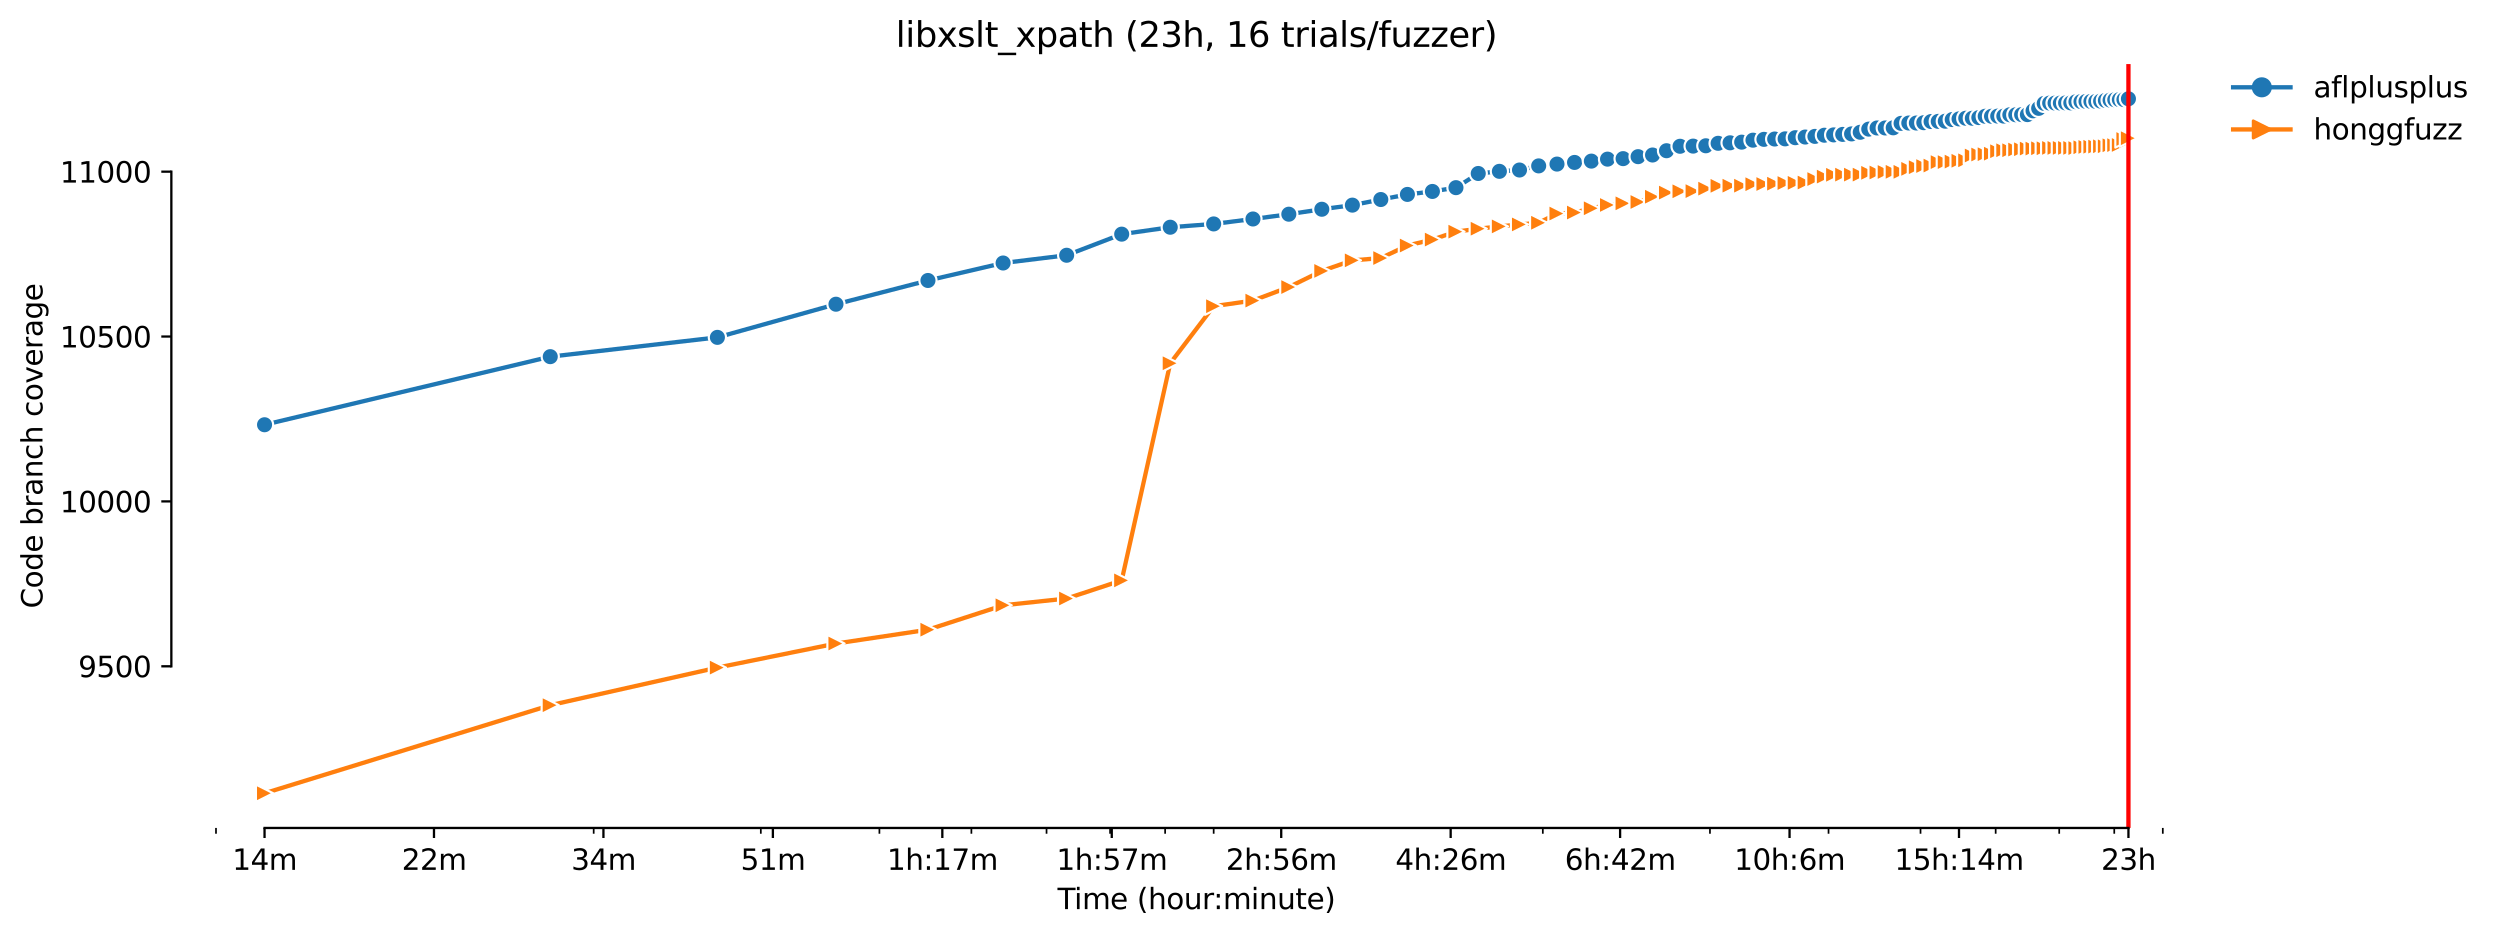 <?xml version="1.0" encoding="utf-8" standalone="no"?>
<!DOCTYPE svg PUBLIC "-//W3C//DTD SVG 1.1//EN"
  "http://www.w3.org/Graphics/SVG/1.1/DTD/svg11.dtd">
<svg xmlns:xlink="http://www.w3.org/1999/xlink" width="870.904pt" height="325.986pt" viewBox="0 0 870.904 325.986" xmlns="http://www.w3.org/2000/svg" version="1.1">
 <defs>
  <style type="text/css">*{stroke-linejoin: round; stroke-linecap: butt}</style>
 </defs>
 <g id="figure_1">
  <g id="patch_1">
   <path d="M 0 325.986 
L 870.904 325.986 
L 870.904 0 
L 0 0 
z
" style="fill: #ffffff"/>
  </g>
  <g id="axes_1">
   <g id="patch_2">
    <path d="M 59.691 288.43 
L 773.931 288.43 
L 773.931 22.318 
L 59.691 22.318 
z
" style="fill: #ffffff"/>
   </g>
   <g id="matplotlib.axis_1">
    <g id="xtick_1">
     <g id="line2d_1">
      <defs>
       <path id="m16da090003" d="M 0 0 
L 0 3.5 
" style="stroke: #000000; stroke-width: 0.8"/>
      </defs>
      <g>
       <use xlink:href="#m16da090003" x="92.156" y="288.43" style="stroke: #000000; stroke-width: 0.8"/>
      </g>
     </g>
     <g id="text_1">
      <!-- 14m -->
      <g transform="translate(80.923 303.029)scale(0.1 -0.1)">
       <defs>
        <path id="DejaVuSans-31" d="M 794 531 
L 1825 531 
L 1825 4091 
L 703 3866 
L 703 4441 
L 1819 4666 
L 2450 4666 
L 2450 531 
L 3481 531 
L 3481 0 
L 794 0 
L 794 531 
z
" transform="scale(0.016)"/>
        <path id="DejaVuSans-34" d="M 2419 4116 
L 825 1625 
L 2419 1625 
L 2419 4116 
z
M 2253 4666 
L 3047 4666 
L 3047 1625 
L 3713 1625 
L 3713 1100 
L 3047 1100 
L 3047 0 
L 2419 0 
L 2419 1100 
L 313 1100 
L 313 1709 
L 2253 4666 
z
" transform="scale(0.016)"/>
        <path id="DejaVuSans-6d" d="M 3328 2828 
Q 3544 3216 3844 3400 
Q 4144 3584 4550 3584 
Q 5097 3584 5394 3201 
Q 5691 2819 5691 2113 
L 5691 0 
L 5113 0 
L 5113 2094 
Q 5113 2597 4934 2840 
Q 4756 3084 4391 3084 
Q 3944 3084 3684 2787 
Q 3425 2491 3425 1978 
L 3425 0 
L 2847 0 
L 2847 2094 
Q 2847 2600 2669 2842 
Q 2491 3084 2119 3084 
Q 1678 3084 1418 2786 
Q 1159 2488 1159 1978 
L 1159 0 
L 581 0 
L 581 3500 
L 1159 3500 
L 1159 2956 
Q 1356 3278 1631 3431 
Q 1906 3584 2284 3584 
Q 2666 3584 2933 3390 
Q 3200 3197 3328 2828 
z
" transform="scale(0.016)"/>
       </defs>
       <use xlink:href="#DejaVuSans-31"/>
       <use xlink:href="#DejaVuSans-34" x="63.623"/>
       <use xlink:href="#DejaVuSans-6d" x="127.246"/>
      </g>
     </g>
    </g>
    <g id="xtick_2">
     <g id="line2d_2">
      <g>
       <use xlink:href="#m16da090003" x="151.184" y="288.43" style="stroke: #000000; stroke-width: 0.8"/>
      </g>
     </g>
     <g id="text_2">
      <!-- 22m -->
      <g transform="translate(139.952 303.029)scale(0.1 -0.1)">
       <defs>
        <path id="DejaVuSans-32" d="M 1228 531 
L 3431 531 
L 3431 0 
L 469 0 
L 469 531 
Q 828 903 1448 1529 
Q 2069 2156 2228 2338 
Q 2531 2678 2651 2914 
Q 2772 3150 2772 3378 
Q 2772 3750 2511 3984 
Q 2250 4219 1831 4219 
Q 1534 4219 1204 4116 
Q 875 4013 500 3803 
L 500 4441 
Q 881 4594 1212 4672 
Q 1544 4750 1819 4750 
Q 2544 4750 2975 4387 
Q 3406 4025 3406 3419 
Q 3406 3131 3298 2873 
Q 3191 2616 2906 2266 
Q 2828 2175 2409 1742 
Q 1991 1309 1228 531 
z
" transform="scale(0.016)"/>
       </defs>
       <use xlink:href="#DejaVuSans-32"/>
       <use xlink:href="#DejaVuSans-32" x="63.623"/>
       <use xlink:href="#DejaVuSans-6d" x="127.246"/>
      </g>
     </g>
    </g>
    <g id="xtick_3">
     <g id="line2d_3">
      <g>
       <use xlink:href="#m16da090003" x="210.213" y="288.43" style="stroke: #000000; stroke-width: 0.8"/>
      </g>
     </g>
     <g id="text_3">
      <!-- 34m -->
      <g transform="translate(198.98 303.029)scale(0.1 -0.1)">
       <defs>
        <path id="DejaVuSans-33" d="M 2597 2516 
Q 3050 2419 3304 2112 
Q 3559 1806 3559 1356 
Q 3559 666 3084 287 
Q 2609 -91 1734 -91 
Q 1441 -91 1130 -33 
Q 819 25 488 141 
L 488 750 
Q 750 597 1062 519 
Q 1375 441 1716 441 
Q 2309 441 2620 675 
Q 2931 909 2931 1356 
Q 2931 1769 2642 2001 
Q 2353 2234 1838 2234 
L 1294 2234 
L 1294 2753 
L 1863 2753 
Q 2328 2753 2575 2939 
Q 2822 3125 2822 3475 
Q 2822 3834 2567 4026 
Q 2313 4219 1838 4219 
Q 1578 4219 1281 4162 
Q 984 4106 628 3988 
L 628 4550 
Q 988 4650 1302 4700 
Q 1616 4750 1894 4750 
Q 2613 4750 3031 4423 
Q 3450 4097 3450 3541 
Q 3450 3153 3228 2886 
Q 3006 2619 2597 2516 
z
" transform="scale(0.016)"/>
       </defs>
       <use xlink:href="#DejaVuSans-33"/>
       <use xlink:href="#DejaVuSans-34" x="63.623"/>
       <use xlink:href="#DejaVuSans-6d" x="127.246"/>
      </g>
     </g>
    </g>
    <g id="xtick_4">
     <g id="line2d_4">
      <g>
       <use xlink:href="#m16da090003" x="269.241" y="288.43" style="stroke: #000000; stroke-width: 0.8"/>
      </g>
     </g>
     <g id="text_4">
      <!-- 51m -->
      <g transform="translate(258.008 303.029)scale(0.1 -0.1)">
       <defs>
        <path id="DejaVuSans-35" d="M 691 4666 
L 3169 4666 
L 3169 4134 
L 1269 4134 
L 1269 2991 
Q 1406 3038 1543 3061 
Q 1681 3084 1819 3084 
Q 2600 3084 3056 2656 
Q 3513 2228 3513 1497 
Q 3513 744 3044 326 
Q 2575 -91 1722 -91 
Q 1428 -91 1123 -41 
Q 819 9 494 109 
L 494 744 
Q 775 591 1075 516 
Q 1375 441 1709 441 
Q 2250 441 2565 725 
Q 2881 1009 2881 1497 
Q 2881 1984 2565 2268 
Q 2250 2553 1709 2553 
Q 1456 2553 1204 2497 
Q 953 2441 691 2322 
L 691 4666 
z
" transform="scale(0.016)"/>
       </defs>
       <use xlink:href="#DejaVuSans-35"/>
       <use xlink:href="#DejaVuSans-31" x="63.623"/>
       <use xlink:href="#DejaVuSans-6d" x="127.246"/>
      </g>
     </g>
    </g>
    <g id="xtick_5">
     <g id="line2d_5">
      <g>
       <use xlink:href="#m16da090003" x="328.269" y="288.43" style="stroke: #000000; stroke-width: 0.8"/>
      </g>
     </g>
     <g id="text_5">
      <!-- 1h:17m -->
      <g transform="translate(309.002 303.029)scale(0.1 -0.1)">
       <defs>
        <path id="DejaVuSans-68" d="M 3513 2113 
L 3513 0 
L 2938 0 
L 2938 2094 
Q 2938 2591 2744 2837 
Q 2550 3084 2163 3084 
Q 1697 3084 1428 2787 
Q 1159 2491 1159 1978 
L 1159 0 
L 581 0 
L 581 4863 
L 1159 4863 
L 1159 2956 
Q 1366 3272 1645 3428 
Q 1925 3584 2291 3584 
Q 2894 3584 3203 3211 
Q 3513 2838 3513 2113 
z
" transform="scale(0.016)"/>
        <path id="DejaVuSans-3a" d="M 750 794 
L 1409 794 
L 1409 0 
L 750 0 
L 750 794 
z
M 750 3309 
L 1409 3309 
L 1409 2516 
L 750 2516 
L 750 3309 
z
" transform="scale(0.016)"/>
        <path id="DejaVuSans-37" d="M 525 4666 
L 3525 4666 
L 3525 4397 
L 1831 0 
L 1172 0 
L 2766 4134 
L 525 4134 
L 525 4666 
z
" transform="scale(0.016)"/>
       </defs>
       <use xlink:href="#DejaVuSans-31"/>
       <use xlink:href="#DejaVuSans-68" x="63.623"/>
       <use xlink:href="#DejaVuSans-3a" x="127.002"/>
       <use xlink:href="#DejaVuSans-31" x="160.693"/>
       <use xlink:href="#DejaVuSans-37" x="224.316"/>
       <use xlink:href="#DejaVuSans-6d" x="287.939"/>
      </g>
     </g>
    </g>
    <g id="xtick_6">
     <g id="line2d_6">
      <g>
       <use xlink:href="#m16da090003" x="387.297" y="288.43" style="stroke: #000000; stroke-width: 0.8"/>
      </g>
     </g>
     <g id="text_6">
      <!-- 1h:57m -->
      <g transform="translate(368.03 303.029)scale(0.1 -0.1)">
       <use xlink:href="#DejaVuSans-31"/>
       <use xlink:href="#DejaVuSans-68" x="63.623"/>
       <use xlink:href="#DejaVuSans-3a" x="127.002"/>
       <use xlink:href="#DejaVuSans-35" x="160.693"/>
       <use xlink:href="#DejaVuSans-37" x="224.316"/>
       <use xlink:href="#DejaVuSans-6d" x="287.939"/>
      </g>
     </g>
    </g>
    <g id="xtick_7">
     <g id="line2d_7">
      <g>
       <use xlink:href="#m16da090003" x="446.326" y="288.43" style="stroke: #000000; stroke-width: 0.8"/>
      </g>
     </g>
     <g id="text_7">
      <!-- 2h:56m -->
      <g transform="translate(427.058 303.029)scale(0.1 -0.1)">
       <defs>
        <path id="DejaVuSans-36" d="M 2113 2584 
Q 1688 2584 1439 2293 
Q 1191 2003 1191 1497 
Q 1191 994 1439 701 
Q 1688 409 2113 409 
Q 2538 409 2786 701 
Q 3034 994 3034 1497 
Q 3034 2003 2786 2293 
Q 2538 2584 2113 2584 
z
M 3366 4563 
L 3366 3988 
Q 3128 4100 2886 4159 
Q 2644 4219 2406 4219 
Q 1781 4219 1451 3797 
Q 1122 3375 1075 2522 
Q 1259 2794 1537 2939 
Q 1816 3084 2150 3084 
Q 2853 3084 3261 2657 
Q 3669 2231 3669 1497 
Q 3669 778 3244 343 
Q 2819 -91 2113 -91 
Q 1303 -91 875 529 
Q 447 1150 447 2328 
Q 447 3434 972 4092 
Q 1497 4750 2381 4750 
Q 2619 4750 2861 4703 
Q 3103 4656 3366 4563 
z
" transform="scale(0.016)"/>
       </defs>
       <use xlink:href="#DejaVuSans-32"/>
       <use xlink:href="#DejaVuSans-68" x="63.623"/>
       <use xlink:href="#DejaVuSans-3a" x="127.002"/>
       <use xlink:href="#DejaVuSans-35" x="160.693"/>
       <use xlink:href="#DejaVuSans-36" x="224.316"/>
       <use xlink:href="#DejaVuSans-6d" x="287.939"/>
      </g>
     </g>
    </g>
    <g id="xtick_8">
     <g id="line2d_8">
      <g>
       <use xlink:href="#m16da090003" x="505.354" y="288.43" style="stroke: #000000; stroke-width: 0.8"/>
      </g>
     </g>
     <g id="text_8">
      <!-- 4h:26m -->
      <g transform="translate(486.087 303.029)scale(0.1 -0.1)">
       <use xlink:href="#DejaVuSans-34"/>
       <use xlink:href="#DejaVuSans-68" x="63.623"/>
       <use xlink:href="#DejaVuSans-3a" x="127.002"/>
       <use xlink:href="#DejaVuSans-32" x="160.693"/>
       <use xlink:href="#DejaVuSans-36" x="224.316"/>
       <use xlink:href="#DejaVuSans-6d" x="287.939"/>
      </g>
     </g>
    </g>
    <g id="xtick_9">
     <g id="line2d_9">
      <g>
       <use xlink:href="#m16da090003" x="564.382" y="288.43" style="stroke: #000000; stroke-width: 0.8"/>
      </g>
     </g>
     <g id="text_9">
      <!-- 6h:42m -->
      <g transform="translate(545.115 303.029)scale(0.1 -0.1)">
       <use xlink:href="#DejaVuSans-36"/>
       <use xlink:href="#DejaVuSans-68" x="63.623"/>
       <use xlink:href="#DejaVuSans-3a" x="127.002"/>
       <use xlink:href="#DejaVuSans-34" x="160.693"/>
       <use xlink:href="#DejaVuSans-32" x="224.316"/>
       <use xlink:href="#DejaVuSans-6d" x="287.939"/>
      </g>
     </g>
    </g>
    <g id="xtick_10">
     <g id="line2d_10">
      <g>
       <use xlink:href="#m16da090003" x="623.41" y="288.43" style="stroke: #000000; stroke-width: 0.8"/>
      </g>
     </g>
     <g id="text_10">
      <!-- 10h:6m -->
      <g transform="translate(604.143 303.029)scale(0.1 -0.1)">
       <defs>
        <path id="DejaVuSans-30" d="M 2034 4250 
Q 1547 4250 1301 3770 
Q 1056 3291 1056 2328 
Q 1056 1369 1301 889 
Q 1547 409 2034 409 
Q 2525 409 2770 889 
Q 3016 1369 3016 2328 
Q 3016 3291 2770 3770 
Q 2525 4250 2034 4250 
z
M 2034 4750 
Q 2819 4750 3233 4129 
Q 3647 3509 3647 2328 
Q 3647 1150 3233 529 
Q 2819 -91 2034 -91 
Q 1250 -91 836 529 
Q 422 1150 422 2328 
Q 422 3509 836 4129 
Q 1250 4750 2034 4750 
z
" transform="scale(0.016)"/>
       </defs>
       <use xlink:href="#DejaVuSans-31"/>
       <use xlink:href="#DejaVuSans-30" x="63.623"/>
       <use xlink:href="#DejaVuSans-68" x="127.246"/>
       <use xlink:href="#DejaVuSans-3a" x="190.625"/>
       <use xlink:href="#DejaVuSans-36" x="224.316"/>
       <use xlink:href="#DejaVuSans-6d" x="287.939"/>
      </g>
     </g>
    </g>
    <g id="xtick_11">
     <g id="line2d_11">
      <g>
       <use xlink:href="#m16da090003" x="682.439" y="288.43" style="stroke: #000000; stroke-width: 0.8"/>
      </g>
     </g>
     <g id="text_11">
      <!-- 15h:14m -->
      <g transform="translate(659.99 303.029)scale(0.1 -0.1)">
       <use xlink:href="#DejaVuSans-31"/>
       <use xlink:href="#DejaVuSans-35" x="63.623"/>
       <use xlink:href="#DejaVuSans-68" x="127.246"/>
       <use xlink:href="#DejaVuSans-3a" x="190.625"/>
       <use xlink:href="#DejaVuSans-31" x="224.316"/>
       <use xlink:href="#DejaVuSans-34" x="287.939"/>
       <use xlink:href="#DejaVuSans-6d" x="351.562"/>
      </g>
     </g>
    </g>
    <g id="xtick_12">
     <g id="line2d_12">
      <g>
       <use xlink:href="#m16da090003" x="741.467" y="288.43" style="stroke: #000000; stroke-width: 0.8"/>
      </g>
     </g>
     <g id="text_12">
      <!-- 23h -->
      <g transform="translate(731.936 303.029)scale(0.1 -0.1)">
       <use xlink:href="#DejaVuSans-32"/>
       <use xlink:href="#DejaVuSans-33" x="63.623"/>
       <use xlink:href="#DejaVuSans-68" x="127.246"/>
      </g>
     </g>
    </g>
    <g id="xtick_13">
     <g id="line2d_13">
      <defs>
       <path id="m7a4c1449b9" d="M 0 0 
L 0 2 
" style="stroke: #000000; stroke-width: 0.6"/>
      </defs>
      <g>
       <use xlink:href="#m7a4c1449b9" x="75.243" y="288.43" style="stroke: #000000; stroke-width: 0.6"/>
      </g>
     </g>
    </g>
    <g id="xtick_14">
     <g id="line2d_14">
      <g>
       <use xlink:href="#m7a4c1449b9" x="206.818" y="288.43" style="stroke: #000000; stroke-width: 0.6"/>
      </g>
     </g>
    </g>
    <g id="xtick_15">
     <g id="line2d_15">
      <g>
       <use xlink:href="#m7a4c1449b9" x="265.041" y="288.43" style="stroke: #000000; stroke-width: 0.6"/>
      </g>
     </g>
    </g>
    <g id="xtick_16">
     <g id="line2d_16">
      <g>
       <use xlink:href="#m7a4c1449b9" x="306.351" y="288.43" style="stroke: #000000; stroke-width: 0.6"/>
      </g>
     </g>
    </g>
    <g id="xtick_17">
     <g id="line2d_17">
      <g>
       <use xlink:href="#m7a4c1449b9" x="338.394" y="288.43" style="stroke: #000000; stroke-width: 0.6"/>
      </g>
     </g>
    </g>
    <g id="xtick_18">
     <g id="line2d_18">
      <g>
       <use xlink:href="#m7a4c1449b9" x="364.574" y="288.43" style="stroke: #000000; stroke-width: 0.6"/>
      </g>
     </g>
    </g>
    <g id="xtick_19">
     <g id="line2d_19">
      <g>
       <use xlink:href="#m7a4c1449b9" x="386.71" y="288.43" style="stroke: #000000; stroke-width: 0.6"/>
      </g>
     </g>
    </g>
    <g id="xtick_20">
     <g id="line2d_20">
      <g>
       <use xlink:href="#m7a4c1449b9" x="405.884" y="288.43" style="stroke: #000000; stroke-width: 0.6"/>
      </g>
     </g>
    </g>
    <g id="xtick_21">
     <g id="line2d_21">
      <g>
       <use xlink:href="#m7a4c1449b9" x="422.797" y="288.43" style="stroke: #000000; stroke-width: 0.6"/>
      </g>
     </g>
    </g>
    <g id="xtick_22">
     <g id="line2d_22">
      <g>
       <use xlink:href="#m7a4c1449b9" x="537.459" y="288.43" style="stroke: #000000; stroke-width: 0.6"/>
      </g>
     </g>
    </g>
    <g id="xtick_23">
     <g id="line2d_23">
      <g>
       <use xlink:href="#m7a4c1449b9" x="595.682" y="288.43" style="stroke: #000000; stroke-width: 0.6"/>
      </g>
     </g>
    </g>
    <g id="xtick_24">
     <g id="line2d_24">
      <g>
       <use xlink:href="#m7a4c1449b9" x="636.992" y="288.43" style="stroke: #000000; stroke-width: 0.6"/>
      </g>
     </g>
    </g>
    <g id="xtick_25">
     <g id="line2d_25">
      <g>
       <use xlink:href="#m7a4c1449b9" x="669.035" y="288.43" style="stroke: #000000; stroke-width: 0.6"/>
      </g>
     </g>
    </g>
    <g id="xtick_26">
     <g id="line2d_26">
      <g>
       <use xlink:href="#m7a4c1449b9" x="695.215" y="288.43" style="stroke: #000000; stroke-width: 0.6"/>
      </g>
     </g>
    </g>
    <g id="xtick_27">
     <g id="line2d_27">
      <g>
       <use xlink:href="#m7a4c1449b9" x="717.351" y="288.43" style="stroke: #000000; stroke-width: 0.6"/>
      </g>
     </g>
    </g>
    <g id="xtick_28">
     <g id="line2d_28">
      <g>
       <use xlink:href="#m7a4c1449b9" x="736.525" y="288.43" style="stroke: #000000; stroke-width: 0.6"/>
      </g>
     </g>
    </g>
    <g id="xtick_29">
     <g id="line2d_29">
      <g>
       <use xlink:href="#m7a4c1449b9" x="753.438" y="288.43" style="stroke: #000000; stroke-width: 0.6"/>
      </g>
     </g>
    </g>
    <g id="text_13">
     <!-- Time (hour:minute) -->
     <g transform="translate(368.404 316.707)scale(0.1 -0.1)">
      <defs>
       <path id="DejaVuSans-54" d="M -19 4666 
L 3928 4666 
L 3928 4134 
L 2272 4134 
L 2272 0 
L 1638 0 
L 1638 4134 
L -19 4134 
L -19 4666 
z
" transform="scale(0.016)"/>
       <path id="DejaVuSans-69" d="M 603 3500 
L 1178 3500 
L 1178 0 
L 603 0 
L 603 3500 
z
M 603 4863 
L 1178 4863 
L 1178 4134 
L 603 4134 
L 603 4863 
z
" transform="scale(0.016)"/>
       <path id="DejaVuSans-65" d="M 3597 1894 
L 3597 1613 
L 953 1613 
Q 991 1019 1311 708 
Q 1631 397 2203 397 
Q 2534 397 2845 478 
Q 3156 559 3463 722 
L 3463 178 
Q 3153 47 2828 -22 
Q 2503 -91 2169 -91 
Q 1331 -91 842 396 
Q 353 884 353 1716 
Q 353 2575 817 3079 
Q 1281 3584 2069 3584 
Q 2775 3584 3186 3129 
Q 3597 2675 3597 1894 
z
M 3022 2063 
Q 3016 2534 2758 2815 
Q 2500 3097 2075 3097 
Q 1594 3097 1305 2825 
Q 1016 2553 972 2059 
L 3022 2063 
z
" transform="scale(0.016)"/>
       <path id="DejaVuSans-20" transform="scale(0.016)"/>
       <path id="DejaVuSans-28" d="M 1984 4856 
Q 1566 4138 1362 3434 
Q 1159 2731 1159 2009 
Q 1159 1288 1364 580 
Q 1569 -128 1984 -844 
L 1484 -844 
Q 1016 -109 783 600 
Q 550 1309 550 2009 
Q 550 2706 781 3412 
Q 1013 4119 1484 4856 
L 1984 4856 
z
" transform="scale(0.016)"/>
       <path id="DejaVuSans-6f" d="M 1959 3097 
Q 1497 3097 1228 2736 
Q 959 2375 959 1747 
Q 959 1119 1226 758 
Q 1494 397 1959 397 
Q 2419 397 2687 759 
Q 2956 1122 2956 1747 
Q 2956 2369 2687 2733 
Q 2419 3097 1959 3097 
z
M 1959 3584 
Q 2709 3584 3137 3096 
Q 3566 2609 3566 1747 
Q 3566 888 3137 398 
Q 2709 -91 1959 -91 
Q 1206 -91 779 398 
Q 353 888 353 1747 
Q 353 2609 779 3096 
Q 1206 3584 1959 3584 
z
" transform="scale(0.016)"/>
       <path id="DejaVuSans-75" d="M 544 1381 
L 544 3500 
L 1119 3500 
L 1119 1403 
Q 1119 906 1312 657 
Q 1506 409 1894 409 
Q 2359 409 2629 706 
Q 2900 1003 2900 1516 
L 2900 3500 
L 3475 3500 
L 3475 0 
L 2900 0 
L 2900 538 
Q 2691 219 2414 64 
Q 2138 -91 1772 -91 
Q 1169 -91 856 284 
Q 544 659 544 1381 
z
M 1991 3584 
L 1991 3584 
z
" transform="scale(0.016)"/>
       <path id="DejaVuSans-72" d="M 2631 2963 
Q 2534 3019 2420 3045 
Q 2306 3072 2169 3072 
Q 1681 3072 1420 2755 
Q 1159 2438 1159 1844 
L 1159 0 
L 581 0 
L 581 3500 
L 1159 3500 
L 1159 2956 
Q 1341 3275 1631 3429 
Q 1922 3584 2338 3584 
Q 2397 3584 2469 3576 
Q 2541 3569 2628 3553 
L 2631 2963 
z
" transform="scale(0.016)"/>
       <path id="DejaVuSans-6e" d="M 3513 2113 
L 3513 0 
L 2938 0 
L 2938 2094 
Q 2938 2591 2744 2837 
Q 2550 3084 2163 3084 
Q 1697 3084 1428 2787 
Q 1159 2491 1159 1978 
L 1159 0 
L 581 0 
L 581 3500 
L 1159 3500 
L 1159 2956 
Q 1366 3272 1645 3428 
Q 1925 3584 2291 3584 
Q 2894 3584 3203 3211 
Q 3513 2838 3513 2113 
z
" transform="scale(0.016)"/>
       <path id="DejaVuSans-74" d="M 1172 4494 
L 1172 3500 
L 2356 3500 
L 2356 3053 
L 1172 3053 
L 1172 1153 
Q 1172 725 1289 603 
Q 1406 481 1766 481 
L 2356 481 
L 2356 0 
L 1766 0 
Q 1100 0 847 248 
Q 594 497 594 1153 
L 594 3053 
L 172 3053 
L 172 3500 
L 594 3500 
L 594 4494 
L 1172 4494 
z
" transform="scale(0.016)"/>
       <path id="DejaVuSans-29" d="M 513 4856 
L 1013 4856 
Q 1481 4119 1714 3412 
Q 1947 2706 1947 2009 
Q 1947 1309 1714 600 
Q 1481 -109 1013 -844 
L 513 -844 
Q 928 -128 1133 580 
Q 1338 1288 1338 2009 
Q 1338 2731 1133 3434 
Q 928 4138 513 4856 
z
" transform="scale(0.016)"/>
      </defs>
      <use xlink:href="#DejaVuSans-54"/>
      <use xlink:href="#DejaVuSans-69" x="57.959"/>
      <use xlink:href="#DejaVuSans-6d" x="85.742"/>
      <use xlink:href="#DejaVuSans-65" x="183.154"/>
      <use xlink:href="#DejaVuSans-20" x="244.678"/>
      <use xlink:href="#DejaVuSans-28" x="276.465"/>
      <use xlink:href="#DejaVuSans-68" x="315.479"/>
      <use xlink:href="#DejaVuSans-6f" x="378.857"/>
      <use xlink:href="#DejaVuSans-75" x="440.039"/>
      <use xlink:href="#DejaVuSans-72" x="503.418"/>
      <use xlink:href="#DejaVuSans-3a" x="542.781"/>
      <use xlink:href="#DejaVuSans-6d" x="576.473"/>
      <use xlink:href="#DejaVuSans-69" x="673.885"/>
      <use xlink:href="#DejaVuSans-6e" x="701.668"/>
      <use xlink:href="#DejaVuSans-75" x="765.047"/>
      <use xlink:href="#DejaVuSans-74" x="828.426"/>
      <use xlink:href="#DejaVuSans-65" x="867.635"/>
      <use xlink:href="#DejaVuSans-29" x="929.158"/>
     </g>
    </g>
   </g>
   <g id="matplotlib.axis_2">
    <g id="ytick_1">
     <g id="line2d_30">
      <defs>
       <path id="m2b15df7719" d="M 0 0 
L -3.5 0 
" style="stroke: #000000; stroke-width: 0.8"/>
      </defs>
      <g>
       <use xlink:href="#m2b15df7719" x="59.691" y="232.108" style="stroke: #000000; stroke-width: 0.8"/>
      </g>
     </g>
     <g id="text_14">
      <!-- 9500 -->
      <g transform="translate(27.241 235.908)scale(0.1 -0.1)">
       <defs>
        <path id="DejaVuSans-39" d="M 703 97 
L 703 672 
Q 941 559 1184 500 
Q 1428 441 1663 441 
Q 2288 441 2617 861 
Q 2947 1281 2994 2138 
Q 2813 1869 2534 1725 
Q 2256 1581 1919 1581 
Q 1219 1581 811 2004 
Q 403 2428 403 3163 
Q 403 3881 828 4315 
Q 1253 4750 1959 4750 
Q 2769 4750 3195 4129 
Q 3622 3509 3622 2328 
Q 3622 1225 3098 567 
Q 2575 -91 1691 -91 
Q 1453 -91 1209 -44 
Q 966 3 703 97 
z
M 1959 2075 
Q 2384 2075 2632 2365 
Q 2881 2656 2881 3163 
Q 2881 3666 2632 3958 
Q 2384 4250 1959 4250 
Q 1534 4250 1286 3958 
Q 1038 3666 1038 3163 
Q 1038 2656 1286 2365 
Q 1534 2075 1959 2075 
z
" transform="scale(0.016)"/>
       </defs>
       <use xlink:href="#DejaVuSans-39"/>
       <use xlink:href="#DejaVuSans-35" x="63.623"/>
       <use xlink:href="#DejaVuSans-30" x="127.246"/>
       <use xlink:href="#DejaVuSans-30" x="190.869"/>
      </g>
     </g>
    </g>
    <g id="ytick_2">
     <g id="line2d_31">
      <g>
       <use xlink:href="#m2b15df7719" x="59.691" y="174.673" style="stroke: #000000; stroke-width: 0.8"/>
      </g>
     </g>
     <g id="text_15">
      <!-- 10000 -->
      <g transform="translate(20.878 178.472)scale(0.1 -0.1)">
       <use xlink:href="#DejaVuSans-31"/>
       <use xlink:href="#DejaVuSans-30" x="63.623"/>
       <use xlink:href="#DejaVuSans-30" x="127.246"/>
       <use xlink:href="#DejaVuSans-30" x="190.869"/>
       <use xlink:href="#DejaVuSans-30" x="254.492"/>
      </g>
     </g>
    </g>
    <g id="ytick_3">
     <g id="line2d_32">
      <g>
       <use xlink:href="#m2b15df7719" x="59.691" y="117.237" style="stroke: #000000; stroke-width: 0.8"/>
      </g>
     </g>
     <g id="text_16">
      <!-- 10500 -->
      <g transform="translate(20.878 121.036)scale(0.1 -0.1)">
       <use xlink:href="#DejaVuSans-31"/>
       <use xlink:href="#DejaVuSans-30" x="63.623"/>
       <use xlink:href="#DejaVuSans-35" x="127.246"/>
       <use xlink:href="#DejaVuSans-30" x="190.869"/>
       <use xlink:href="#DejaVuSans-30" x="254.492"/>
      </g>
     </g>
    </g>
    <g id="ytick_4">
     <g id="line2d_33">
      <g>
       <use xlink:href="#m2b15df7719" x="59.691" y="59.801" style="stroke: #000000; stroke-width: 0.8"/>
      </g>
     </g>
     <g id="text_17">
      <!-- 11000 -->
      <g transform="translate(20.878 63.6)scale(0.1 -0.1)">
       <use xlink:href="#DejaVuSans-31"/>
       <use xlink:href="#DejaVuSans-31" x="63.623"/>
       <use xlink:href="#DejaVuSans-30" x="127.246"/>
       <use xlink:href="#DejaVuSans-30" x="190.869"/>
       <use xlink:href="#DejaVuSans-30" x="254.492"/>
      </g>
     </g>
    </g>
    <g id="text_18">
     <!-- Code branch coverage -->
     <g transform="translate(14.798 211.949)rotate(-90)scale(0.1 -0.1)">
      <defs>
       <path id="DejaVuSans-43" d="M 4122 4306 
L 4122 3641 
Q 3803 3938 3442 4084 
Q 3081 4231 2675 4231 
Q 1875 4231 1450 3742 
Q 1025 3253 1025 2328 
Q 1025 1406 1450 917 
Q 1875 428 2675 428 
Q 3081 428 3442 575 
Q 3803 722 4122 1019 
L 4122 359 
Q 3791 134 3420 21 
Q 3050 -91 2638 -91 
Q 1578 -91 968 557 
Q 359 1206 359 2328 
Q 359 3453 968 4101 
Q 1578 4750 2638 4750 
Q 3056 4750 3426 4639 
Q 3797 4528 4122 4306 
z
" transform="scale(0.016)"/>
       <path id="DejaVuSans-64" d="M 2906 2969 
L 2906 4863 
L 3481 4863 
L 3481 0 
L 2906 0 
L 2906 525 
Q 2725 213 2448 61 
Q 2172 -91 1784 -91 
Q 1150 -91 751 415 
Q 353 922 353 1747 
Q 353 2572 751 3078 
Q 1150 3584 1784 3584 
Q 2172 3584 2448 3432 
Q 2725 3281 2906 2969 
z
M 947 1747 
Q 947 1113 1208 752 
Q 1469 391 1925 391 
Q 2381 391 2643 752 
Q 2906 1113 2906 1747 
Q 2906 2381 2643 2742 
Q 2381 3103 1925 3103 
Q 1469 3103 1208 2742 
Q 947 2381 947 1747 
z
" transform="scale(0.016)"/>
       <path id="DejaVuSans-62" d="M 3116 1747 
Q 3116 2381 2855 2742 
Q 2594 3103 2138 3103 
Q 1681 3103 1420 2742 
Q 1159 2381 1159 1747 
Q 1159 1113 1420 752 
Q 1681 391 2138 391 
Q 2594 391 2855 752 
Q 3116 1113 3116 1747 
z
M 1159 2969 
Q 1341 3281 1617 3432 
Q 1894 3584 2278 3584 
Q 2916 3584 3314 3078 
Q 3713 2572 3713 1747 
Q 3713 922 3314 415 
Q 2916 -91 2278 -91 
Q 1894 -91 1617 61 
Q 1341 213 1159 525 
L 1159 0 
L 581 0 
L 581 4863 
L 1159 4863 
L 1159 2969 
z
" transform="scale(0.016)"/>
       <path id="DejaVuSans-61" d="M 2194 1759 
Q 1497 1759 1228 1600 
Q 959 1441 959 1056 
Q 959 750 1161 570 
Q 1363 391 1709 391 
Q 2188 391 2477 730 
Q 2766 1069 2766 1631 
L 2766 1759 
L 2194 1759 
z
M 3341 1997 
L 3341 0 
L 2766 0 
L 2766 531 
Q 2569 213 2275 61 
Q 1981 -91 1556 -91 
Q 1019 -91 701 211 
Q 384 513 384 1019 
Q 384 1609 779 1909 
Q 1175 2209 1959 2209 
L 2766 2209 
L 2766 2266 
Q 2766 2663 2505 2880 
Q 2244 3097 1772 3097 
Q 1472 3097 1187 3025 
Q 903 2953 641 2809 
L 641 3341 
Q 956 3463 1253 3523 
Q 1550 3584 1831 3584 
Q 2591 3584 2966 3190 
Q 3341 2797 3341 1997 
z
" transform="scale(0.016)"/>
       <path id="DejaVuSans-63" d="M 3122 3366 
L 3122 2828 
Q 2878 2963 2633 3030 
Q 2388 3097 2138 3097 
Q 1578 3097 1268 2742 
Q 959 2388 959 1747 
Q 959 1106 1268 751 
Q 1578 397 2138 397 
Q 2388 397 2633 464 
Q 2878 531 3122 666 
L 3122 134 
Q 2881 22 2623 -34 
Q 2366 -91 2075 -91 
Q 1284 -91 818 406 
Q 353 903 353 1747 
Q 353 2603 823 3093 
Q 1294 3584 2113 3584 
Q 2378 3584 2631 3529 
Q 2884 3475 3122 3366 
z
" transform="scale(0.016)"/>
       <path id="DejaVuSans-76" d="M 191 3500 
L 800 3500 
L 1894 563 
L 2988 3500 
L 3597 3500 
L 2284 0 
L 1503 0 
L 191 3500 
z
" transform="scale(0.016)"/>
       <path id="DejaVuSans-67" d="M 2906 1791 
Q 2906 2416 2648 2759 
Q 2391 3103 1925 3103 
Q 1463 3103 1205 2759 
Q 947 2416 947 1791 
Q 947 1169 1205 825 
Q 1463 481 1925 481 
Q 2391 481 2648 825 
Q 2906 1169 2906 1791 
z
M 3481 434 
Q 3481 -459 3084 -895 
Q 2688 -1331 1869 -1331 
Q 1566 -1331 1297 -1286 
Q 1028 -1241 775 -1147 
L 775 -588 
Q 1028 -725 1275 -790 
Q 1522 -856 1778 -856 
Q 2344 -856 2625 -561 
Q 2906 -266 2906 331 
L 2906 616 
Q 2728 306 2450 153 
Q 2172 0 1784 0 
Q 1141 0 747 490 
Q 353 981 353 1791 
Q 353 2603 747 3093 
Q 1141 3584 1784 3584 
Q 2172 3584 2450 3431 
Q 2728 3278 2906 2969 
L 2906 3500 
L 3481 3500 
L 3481 434 
z
" transform="scale(0.016)"/>
      </defs>
      <use xlink:href="#DejaVuSans-43"/>
      <use xlink:href="#DejaVuSans-6f" x="69.824"/>
      <use xlink:href="#DejaVuSans-64" x="131.006"/>
      <use xlink:href="#DejaVuSans-65" x="194.482"/>
      <use xlink:href="#DejaVuSans-20" x="256.006"/>
      <use xlink:href="#DejaVuSans-62" x="287.793"/>
      <use xlink:href="#DejaVuSans-72" x="351.27"/>
      <use xlink:href="#DejaVuSans-61" x="392.383"/>
      <use xlink:href="#DejaVuSans-6e" x="453.662"/>
      <use xlink:href="#DejaVuSans-63" x="517.041"/>
      <use xlink:href="#DejaVuSans-68" x="572.021"/>
      <use xlink:href="#DejaVuSans-20" x="635.4"/>
      <use xlink:href="#DejaVuSans-63" x="667.188"/>
      <use xlink:href="#DejaVuSans-6f" x="722.168"/>
      <use xlink:href="#DejaVuSans-76" x="783.35"/>
      <use xlink:href="#DejaVuSans-65" x="842.529"/>
      <use xlink:href="#DejaVuSans-72" x="904.053"/>
      <use xlink:href="#DejaVuSans-61" x="945.166"/>
      <use xlink:href="#DejaVuSans-67" x="1006.445"/>
      <use xlink:href="#DejaVuSans-65" x="1069.922"/>
     </g>
    </g>
   </g>
   <g id="line2d_34">
    <path d="M 92.156 147.965 
L 191.689 124.244 
L 249.912 117.524 
L 291.222 105.979 
L 323.264 97.708 
L 349.445 91.62 
L 371.58 88.921 
L 390.755 81.569 
L 407.668 79.157 
L 422.797 78.008 
L 436.483 76.285 
L 448.978 74.619 
L 460.472 72.896 
L 471.113 71.46 
L 481.02 69.507 
L 490.288 67.727 
L 498.993 66.693 
L 507.201 65.372 
L 514.965 60.433 
L 522.33 59.686 
L 529.336 59.226 
L 536.016 57.791 
L 542.399 57.159 
L 548.511 56.584 
L 554.373 56.125 
L 560.005 55.436 
L 565.424 55.263 
L 570.646 54.574 
L 575.685 54 
L 580.553 52.506 
L 585.262 50.956 
L 589.821 50.898 
L 594.239 50.783 
L 598.526 49.922 
L 602.689 49.75 
L 606.734 49.52 
L 610.668 48.831 
L 614.498 48.543 
L 618.228 48.428 
L 621.863 48.371 
L 625.409 47.969 
L 628.869 47.739 
L 632.248 47.51 
L 635.549 47.107 
L 638.776 46.993 
L 641.932 46.82 
L 645.02 46.648 
L 648.044 46.074 
L 651.004 44.982 
L 653.905 44.58 
L 656.749 44.58 
L 659.537 44.523 
L 662.273 42.972 
L 664.957 42.857 
L 667.592 42.857 
L 670.179 42.742 
L 672.721 42.34 
L 675.218 42.283 
L 677.673 42.225 
L 680.086 41.651 
L 682.46 41.421 
L 684.795 41.192 
L 687.092 41.192 
L 689.354 40.962 
L 691.58 40.502 
L 693.772 40.502 
L 695.932 40.445 
L 698.059 40.445 
L 700.155 39.985 
L 702.221 39.985 
L 704.258 39.928 
L 706.267 39.928 
L 708.247 38.607 
L 710.201 37.745 
L 712.129 36.022 
L 714.03 35.907 
L 715.908 35.907 
L 717.76 35.907 
L 719.59 35.85 
L 721.396 35.85 
L 723.18 35.448 
L 724.942 35.391 
L 726.682 35.333 
L 728.402 35.333 
L 730.101 35.333 
L 731.781 35.218 
L 733.441 34.988 
L 735.082 34.874 
L 736.705 34.759 
L 738.309 34.701 
L 739.896 34.701 
L 741.465 34.414 
" clip-path="url(#p83c434cb8e)" style="fill: none; stroke: #1f77b4; stroke-width: 1.5; stroke-linecap: square"/>
    <defs>
     <path id="m8481815360" d="M 0 3 
C 0.796 3 1.559 2.684 2.121 2.121 
C 2.684 1.559 3 0.796 3 0 
C 3 -0.796 2.684 -1.559 2.121 -2.121 
C 1.559 -2.684 0.796 -3 0 -3 
C -0.796 -3 -1.559 -2.684 -2.121 -2.121 
C -2.684 -1.559 -3 -0.796 -3 0 
C -3 0.796 -2.684 1.559 -2.121 2.121 
C -1.559 2.684 -0.796 3 0 3 
z
" style="stroke: #ffffff; stroke-width: 0.75"/>
    </defs>
    <g clip-path="url(#p83c434cb8e)">
     <use xlink:href="#m8481815360" x="92.156" y="147.965" style="fill: #1f77b4; stroke: #ffffff; stroke-width: 0.75"/>
     <use xlink:href="#m8481815360" x="191.689" y="124.244" style="fill: #1f77b4; stroke: #ffffff; stroke-width: 0.75"/>
     <use xlink:href="#m8481815360" x="249.912" y="117.524" style="fill: #1f77b4; stroke: #ffffff; stroke-width: 0.75"/>
     <use xlink:href="#m8481815360" x="291.222" y="105.979" style="fill: #1f77b4; stroke: #ffffff; stroke-width: 0.75"/>
     <use xlink:href="#m8481815360" x="323.264" y="97.708" style="fill: #1f77b4; stroke: #ffffff; stroke-width: 0.75"/>
     <use xlink:href="#m8481815360" x="349.445" y="91.62" style="fill: #1f77b4; stroke: #ffffff; stroke-width: 0.75"/>
     <use xlink:href="#m8481815360" x="371.58" y="88.921" style="fill: #1f77b4; stroke: #ffffff; stroke-width: 0.75"/>
     <use xlink:href="#m8481815360" x="390.755" y="81.569" style="fill: #1f77b4; stroke: #ffffff; stroke-width: 0.75"/>
     <use xlink:href="#m8481815360" x="407.668" y="79.157" style="fill: #1f77b4; stroke: #ffffff; stroke-width: 0.75"/>
     <use xlink:href="#m8481815360" x="422.797" y="78.008" style="fill: #1f77b4; stroke: #ffffff; stroke-width: 0.75"/>
     <use xlink:href="#m8481815360" x="436.483" y="76.285" style="fill: #1f77b4; stroke: #ffffff; stroke-width: 0.75"/>
     <use xlink:href="#m8481815360" x="448.978" y="74.619" style="fill: #1f77b4; stroke: #ffffff; stroke-width: 0.75"/>
     <use xlink:href="#m8481815360" x="460.472" y="72.896" style="fill: #1f77b4; stroke: #ffffff; stroke-width: 0.75"/>
     <use xlink:href="#m8481815360" x="471.113" y="71.46" style="fill: #1f77b4; stroke: #ffffff; stroke-width: 0.75"/>
     <use xlink:href="#m8481815360" x="481.02" y="69.507" style="fill: #1f77b4; stroke: #ffffff; stroke-width: 0.75"/>
     <use xlink:href="#m8481815360" x="490.288" y="67.727" style="fill: #1f77b4; stroke: #ffffff; stroke-width: 0.75"/>
     <use xlink:href="#m8481815360" x="498.993" y="66.693" style="fill: #1f77b4; stroke: #ffffff; stroke-width: 0.75"/>
     <use xlink:href="#m8481815360" x="507.201" y="65.372" style="fill: #1f77b4; stroke: #ffffff; stroke-width: 0.75"/>
     <use xlink:href="#m8481815360" x="514.965" y="60.433" style="fill: #1f77b4; stroke: #ffffff; stroke-width: 0.75"/>
     <use xlink:href="#m8481815360" x="522.33" y="59.686" style="fill: #1f77b4; stroke: #ffffff; stroke-width: 0.75"/>
     <use xlink:href="#m8481815360" x="529.336" y="59.226" style="fill: #1f77b4; stroke: #ffffff; stroke-width: 0.75"/>
     <use xlink:href="#m8481815360" x="536.016" y="57.791" style="fill: #1f77b4; stroke: #ffffff; stroke-width: 0.75"/>
     <use xlink:href="#m8481815360" x="542.399" y="57.159" style="fill: #1f77b4; stroke: #ffffff; stroke-width: 0.75"/>
     <use xlink:href="#m8481815360" x="548.511" y="56.584" style="fill: #1f77b4; stroke: #ffffff; stroke-width: 0.75"/>
     <use xlink:href="#m8481815360" x="554.373" y="56.125" style="fill: #1f77b4; stroke: #ffffff; stroke-width: 0.75"/>
     <use xlink:href="#m8481815360" x="560.005" y="55.436" style="fill: #1f77b4; stroke: #ffffff; stroke-width: 0.75"/>
     <use xlink:href="#m8481815360" x="565.424" y="55.263" style="fill: #1f77b4; stroke: #ffffff; stroke-width: 0.75"/>
     <use xlink:href="#m8481815360" x="570.646" y="54.574" style="fill: #1f77b4; stroke: #ffffff; stroke-width: 0.75"/>
     <use xlink:href="#m8481815360" x="575.685" y="54" style="fill: #1f77b4; stroke: #ffffff; stroke-width: 0.75"/>
     <use xlink:href="#m8481815360" x="580.553" y="52.506" style="fill: #1f77b4; stroke: #ffffff; stroke-width: 0.75"/>
     <use xlink:href="#m8481815360" x="585.262" y="50.956" style="fill: #1f77b4; stroke: #ffffff; stroke-width: 0.75"/>
     <use xlink:href="#m8481815360" x="589.821" y="50.898" style="fill: #1f77b4; stroke: #ffffff; stroke-width: 0.75"/>
     <use xlink:href="#m8481815360" x="594.239" y="50.783" style="fill: #1f77b4; stroke: #ffffff; stroke-width: 0.75"/>
     <use xlink:href="#m8481815360" x="598.526" y="49.922" style="fill: #1f77b4; stroke: #ffffff; stroke-width: 0.75"/>
     <use xlink:href="#m8481815360" x="602.689" y="49.75" style="fill: #1f77b4; stroke: #ffffff; stroke-width: 0.75"/>
     <use xlink:href="#m8481815360" x="606.734" y="49.52" style="fill: #1f77b4; stroke: #ffffff; stroke-width: 0.75"/>
     <use xlink:href="#m8481815360" x="610.668" y="48.831" style="fill: #1f77b4; stroke: #ffffff; stroke-width: 0.75"/>
     <use xlink:href="#m8481815360" x="614.498" y="48.543" style="fill: #1f77b4; stroke: #ffffff; stroke-width: 0.75"/>
     <use xlink:href="#m8481815360" x="618.228" y="48.428" style="fill: #1f77b4; stroke: #ffffff; stroke-width: 0.75"/>
     <use xlink:href="#m8481815360" x="621.863" y="48.371" style="fill: #1f77b4; stroke: #ffffff; stroke-width: 0.75"/>
     <use xlink:href="#m8481815360" x="625.409" y="47.969" style="fill: #1f77b4; stroke: #ffffff; stroke-width: 0.75"/>
     <use xlink:href="#m8481815360" x="628.869" y="47.739" style="fill: #1f77b4; stroke: #ffffff; stroke-width: 0.75"/>
     <use xlink:href="#m8481815360" x="632.248" y="47.51" style="fill: #1f77b4; stroke: #ffffff; stroke-width: 0.75"/>
     <use xlink:href="#m8481815360" x="635.549" y="47.107" style="fill: #1f77b4; stroke: #ffffff; stroke-width: 0.75"/>
     <use xlink:href="#m8481815360" x="638.776" y="46.993" style="fill: #1f77b4; stroke: #ffffff; stroke-width: 0.75"/>
     <use xlink:href="#m8481815360" x="641.932" y="46.82" style="fill: #1f77b4; stroke: #ffffff; stroke-width: 0.75"/>
     <use xlink:href="#m8481815360" x="645.02" y="46.648" style="fill: #1f77b4; stroke: #ffffff; stroke-width: 0.75"/>
     <use xlink:href="#m8481815360" x="648.044" y="46.074" style="fill: #1f77b4; stroke: #ffffff; stroke-width: 0.75"/>
     <use xlink:href="#m8481815360" x="651.004" y="44.982" style="fill: #1f77b4; stroke: #ffffff; stroke-width: 0.75"/>
     <use xlink:href="#m8481815360" x="653.905" y="44.58" style="fill: #1f77b4; stroke: #ffffff; stroke-width: 0.75"/>
     <use xlink:href="#m8481815360" x="656.749" y="44.58" style="fill: #1f77b4; stroke: #ffffff; stroke-width: 0.75"/>
     <use xlink:href="#m8481815360" x="659.537" y="44.523" style="fill: #1f77b4; stroke: #ffffff; stroke-width: 0.75"/>
     <use xlink:href="#m8481815360" x="662.273" y="42.972" style="fill: #1f77b4; stroke: #ffffff; stroke-width: 0.75"/>
     <use xlink:href="#m8481815360" x="664.957" y="42.857" style="fill: #1f77b4; stroke: #ffffff; stroke-width: 0.75"/>
     <use xlink:href="#m8481815360" x="667.592" y="42.857" style="fill: #1f77b4; stroke: #ffffff; stroke-width: 0.75"/>
     <use xlink:href="#m8481815360" x="670.179" y="42.742" style="fill: #1f77b4; stroke: #ffffff; stroke-width: 0.75"/>
     <use xlink:href="#m8481815360" x="672.721" y="42.34" style="fill: #1f77b4; stroke: #ffffff; stroke-width: 0.75"/>
     <use xlink:href="#m8481815360" x="675.218" y="42.283" style="fill: #1f77b4; stroke: #ffffff; stroke-width: 0.75"/>
     <use xlink:href="#m8481815360" x="677.673" y="42.225" style="fill: #1f77b4; stroke: #ffffff; stroke-width: 0.75"/>
     <use xlink:href="#m8481815360" x="680.086" y="41.651" style="fill: #1f77b4; stroke: #ffffff; stroke-width: 0.75"/>
     <use xlink:href="#m8481815360" x="682.46" y="41.421" style="fill: #1f77b4; stroke: #ffffff; stroke-width: 0.75"/>
     <use xlink:href="#m8481815360" x="684.795" y="41.192" style="fill: #1f77b4; stroke: #ffffff; stroke-width: 0.75"/>
     <use xlink:href="#m8481815360" x="687.092" y="41.192" style="fill: #1f77b4; stroke: #ffffff; stroke-width: 0.75"/>
     <use xlink:href="#m8481815360" x="689.354" y="40.962" style="fill: #1f77b4; stroke: #ffffff; stroke-width: 0.75"/>
     <use xlink:href="#m8481815360" x="691.58" y="40.502" style="fill: #1f77b4; stroke: #ffffff; stroke-width: 0.75"/>
     <use xlink:href="#m8481815360" x="693.772" y="40.502" style="fill: #1f77b4; stroke: #ffffff; stroke-width: 0.75"/>
     <use xlink:href="#m8481815360" x="695.932" y="40.445" style="fill: #1f77b4; stroke: #ffffff; stroke-width: 0.75"/>
     <use xlink:href="#m8481815360" x="698.059" y="40.445" style="fill: #1f77b4; stroke: #ffffff; stroke-width: 0.75"/>
     <use xlink:href="#m8481815360" x="700.155" y="39.985" style="fill: #1f77b4; stroke: #ffffff; stroke-width: 0.75"/>
     <use xlink:href="#m8481815360" x="702.221" y="39.985" style="fill: #1f77b4; stroke: #ffffff; stroke-width: 0.75"/>
     <use xlink:href="#m8481815360" x="704.258" y="39.928" style="fill: #1f77b4; stroke: #ffffff; stroke-width: 0.75"/>
     <use xlink:href="#m8481815360" x="706.267" y="39.928" style="fill: #1f77b4; stroke: #ffffff; stroke-width: 0.75"/>
     <use xlink:href="#m8481815360" x="708.247" y="38.607" style="fill: #1f77b4; stroke: #ffffff; stroke-width: 0.75"/>
     <use xlink:href="#m8481815360" x="710.201" y="37.745" style="fill: #1f77b4; stroke: #ffffff; stroke-width: 0.75"/>
     <use xlink:href="#m8481815360" x="712.129" y="36.022" style="fill: #1f77b4; stroke: #ffffff; stroke-width: 0.75"/>
     <use xlink:href="#m8481815360" x="714.03" y="35.907" style="fill: #1f77b4; stroke: #ffffff; stroke-width: 0.75"/>
     <use xlink:href="#m8481815360" x="715.908" y="35.907" style="fill: #1f77b4; stroke: #ffffff; stroke-width: 0.75"/>
     <use xlink:href="#m8481815360" x="717.76" y="35.907" style="fill: #1f77b4; stroke: #ffffff; stroke-width: 0.75"/>
     <use xlink:href="#m8481815360" x="719.59" y="35.85" style="fill: #1f77b4; stroke: #ffffff; stroke-width: 0.75"/>
     <use xlink:href="#m8481815360" x="721.396" y="35.85" style="fill: #1f77b4; stroke: #ffffff; stroke-width: 0.75"/>
     <use xlink:href="#m8481815360" x="723.18" y="35.448" style="fill: #1f77b4; stroke: #ffffff; stroke-width: 0.75"/>
     <use xlink:href="#m8481815360" x="724.942" y="35.391" style="fill: #1f77b4; stroke: #ffffff; stroke-width: 0.75"/>
     <use xlink:href="#m8481815360" x="726.682" y="35.333" style="fill: #1f77b4; stroke: #ffffff; stroke-width: 0.75"/>
     <use xlink:href="#m8481815360" x="728.402" y="35.333" style="fill: #1f77b4; stroke: #ffffff; stroke-width: 0.75"/>
     <use xlink:href="#m8481815360" x="730.101" y="35.333" style="fill: #1f77b4; stroke: #ffffff; stroke-width: 0.75"/>
     <use xlink:href="#m8481815360" x="731.781" y="35.218" style="fill: #1f77b4; stroke: #ffffff; stroke-width: 0.75"/>
     <use xlink:href="#m8481815360" x="733.441" y="34.988" style="fill: #1f77b4; stroke: #ffffff; stroke-width: 0.75"/>
     <use xlink:href="#m8481815360" x="735.082" y="34.874" style="fill: #1f77b4; stroke: #ffffff; stroke-width: 0.75"/>
     <use xlink:href="#m8481815360" x="736.705" y="34.759" style="fill: #1f77b4; stroke: #ffffff; stroke-width: 0.75"/>
     <use xlink:href="#m8481815360" x="738.309" y="34.701" style="fill: #1f77b4; stroke: #ffffff; stroke-width: 0.75"/>
     <use xlink:href="#m8481815360" x="739.896" y="34.701" style="fill: #1f77b4; stroke: #ffffff; stroke-width: 0.75"/>
     <use xlink:href="#m8481815360" x="741.465" y="34.414" style="fill: #1f77b4; stroke: #ffffff; stroke-width: 0.75"/>
    </g>
   </g>
   <g id="line2d_35">
    <path d="M 92.156 276.334 
L 191.689 245.663 
L 249.912 232.568 
L 291.222 224.182 
L 323.264 219.358 
L 349.445 210.857 
L 371.58 208.502 
L 390.755 202.184 
L 407.668 126.541 
L 422.797 106.668 
L 436.483 104.716 
L 448.978 100.006 
L 460.472 94.377 
L 471.113 90.701 
L 481.02 89.897 
L 490.288 85.532 
L 498.993 83.464 
L 507.201 80.707 
L 514.965 79.674 
L 522.33 78.87 
L 529.336 78.18 
L 536.016 77.606 
L 542.399 74.39 
L 548.511 74.045 
L 554.373 72.552 
L 560.005 71.403 
L 565.424 70.828 
L 570.646 70.369 
L 575.685 68.531 
L 580.553 67.095 
L 585.262 66.636 
L 589.821 66.578 
L 594.239 65.717 
L 598.526 64.74 
L 602.689 64.683 
L 606.734 64.683 
L 610.668 64.166 
L 614.498 64.108 
L 618.228 63.994 
L 621.863 63.764 
L 625.409 63.706 
L 628.869 63.592 
L 632.248 62.385 
L 635.549 61.524 
L 638.776 60.892 
L 641.932 60.835 
L 645.02 60.835 
L 648.044 60.835 
L 651.004 60.203 
L 653.905 60.088 
L 656.749 59.916 
L 659.537 59.858 
L 662.273 59.858 
L 664.957 58.824 
L 667.592 58.25 
L 670.179 57.848 
L 672.721 57.676 
L 675.218 56.47 
L 677.673 56.47 
L 680.086 56.297 
L 682.46 56.01 
L 684.795 55.838 
L 687.092 54.172 
L 689.354 53.827 
L 691.58 53.713 
L 693.772 53.54 
L 695.932 52.679 
L 698.059 52.334 
L 700.155 52.334 
L 702.221 52.104 
L 704.258 51.99 
L 706.267 51.76 
L 708.247 51.76 
L 710.201 51.645 
L 712.129 51.645 
L 714.03 51.53 
L 715.908 51.53 
L 717.76 51.53 
L 719.59 51.53 
L 721.396 51.53 
L 723.18 51.587 
L 724.942 51.3 
L 726.682 51.185 
L 728.402 51.128 
L 730.101 51.071 
L 731.781 50.956 
L 733.441 50.956 
L 735.082 50.611 
L 736.705 50.554 
L 738.309 50.496 
L 739.896 48.428 
L 741.465 48.141 
" clip-path="url(#p83c434cb8e)" style="fill: none; stroke: #ff7f0e; stroke-width: 1.5; stroke-linecap: square"/>
    <defs>
     <path id="meb9732acb6" d="M 3 0 
L -3 -3 
L -3 3 
z
" style="stroke: #ffffff; stroke-width: 0.75; stroke-linejoin: miter"/>
    </defs>
    <g clip-path="url(#p83c434cb8e)">
     <use xlink:href="#meb9732acb6" x="92.156" y="276.334" style="fill: #ff7f0e; stroke: #ffffff; stroke-width: 0.75; stroke-linejoin: miter"/>
     <use xlink:href="#meb9732acb6" x="191.689" y="245.663" style="fill: #ff7f0e; stroke: #ffffff; stroke-width: 0.75; stroke-linejoin: miter"/>
     <use xlink:href="#meb9732acb6" x="249.912" y="232.568" style="fill: #ff7f0e; stroke: #ffffff; stroke-width: 0.75; stroke-linejoin: miter"/>
     <use xlink:href="#meb9732acb6" x="291.222" y="224.182" style="fill: #ff7f0e; stroke: #ffffff; stroke-width: 0.75; stroke-linejoin: miter"/>
     <use xlink:href="#meb9732acb6" x="323.264" y="219.358" style="fill: #ff7f0e; stroke: #ffffff; stroke-width: 0.75; stroke-linejoin: miter"/>
     <use xlink:href="#meb9732acb6" x="349.445" y="210.857" style="fill: #ff7f0e; stroke: #ffffff; stroke-width: 0.75; stroke-linejoin: miter"/>
     <use xlink:href="#meb9732acb6" x="371.58" y="208.502" style="fill: #ff7f0e; stroke: #ffffff; stroke-width: 0.75; stroke-linejoin: miter"/>
     <use xlink:href="#meb9732acb6" x="390.755" y="202.184" style="fill: #ff7f0e; stroke: #ffffff; stroke-width: 0.75; stroke-linejoin: miter"/>
     <use xlink:href="#meb9732acb6" x="407.668" y="126.541" style="fill: #ff7f0e; stroke: #ffffff; stroke-width: 0.75; stroke-linejoin: miter"/>
     <use xlink:href="#meb9732acb6" x="422.797" y="106.668" style="fill: #ff7f0e; stroke: #ffffff; stroke-width: 0.75; stroke-linejoin: miter"/>
     <use xlink:href="#meb9732acb6" x="436.483" y="104.716" style="fill: #ff7f0e; stroke: #ffffff; stroke-width: 0.75; stroke-linejoin: miter"/>
     <use xlink:href="#meb9732acb6" x="448.978" y="100.006" style="fill: #ff7f0e; stroke: #ffffff; stroke-width: 0.75; stroke-linejoin: miter"/>
     <use xlink:href="#meb9732acb6" x="460.472" y="94.377" style="fill: #ff7f0e; stroke: #ffffff; stroke-width: 0.75; stroke-linejoin: miter"/>
     <use xlink:href="#meb9732acb6" x="471.113" y="90.701" style="fill: #ff7f0e; stroke: #ffffff; stroke-width: 0.75; stroke-linejoin: miter"/>
     <use xlink:href="#meb9732acb6" x="481.02" y="89.897" style="fill: #ff7f0e; stroke: #ffffff; stroke-width: 0.75; stroke-linejoin: miter"/>
     <use xlink:href="#meb9732acb6" x="490.288" y="85.532" style="fill: #ff7f0e; stroke: #ffffff; stroke-width: 0.75; stroke-linejoin: miter"/>
     <use xlink:href="#meb9732acb6" x="498.993" y="83.464" style="fill: #ff7f0e; stroke: #ffffff; stroke-width: 0.75; stroke-linejoin: miter"/>
     <use xlink:href="#meb9732acb6" x="507.201" y="80.707" style="fill: #ff7f0e; stroke: #ffffff; stroke-width: 0.75; stroke-linejoin: miter"/>
     <use xlink:href="#meb9732acb6" x="514.965" y="79.674" style="fill: #ff7f0e; stroke: #ffffff; stroke-width: 0.75; stroke-linejoin: miter"/>
     <use xlink:href="#meb9732acb6" x="522.33" y="78.87" style="fill: #ff7f0e; stroke: #ffffff; stroke-width: 0.75; stroke-linejoin: miter"/>
     <use xlink:href="#meb9732acb6" x="529.336" y="78.18" style="fill: #ff7f0e; stroke: #ffffff; stroke-width: 0.75; stroke-linejoin: miter"/>
     <use xlink:href="#meb9732acb6" x="536.016" y="77.606" style="fill: #ff7f0e; stroke: #ffffff; stroke-width: 0.75; stroke-linejoin: miter"/>
     <use xlink:href="#meb9732acb6" x="542.399" y="74.39" style="fill: #ff7f0e; stroke: #ffffff; stroke-width: 0.75; stroke-linejoin: miter"/>
     <use xlink:href="#meb9732acb6" x="548.511" y="74.045" style="fill: #ff7f0e; stroke: #ffffff; stroke-width: 0.75; stroke-linejoin: miter"/>
     <use xlink:href="#meb9732acb6" x="554.373" y="72.552" style="fill: #ff7f0e; stroke: #ffffff; stroke-width: 0.75; stroke-linejoin: miter"/>
     <use xlink:href="#meb9732acb6" x="560.005" y="71.403" style="fill: #ff7f0e; stroke: #ffffff; stroke-width: 0.75; stroke-linejoin: miter"/>
     <use xlink:href="#meb9732acb6" x="565.424" y="70.828" style="fill: #ff7f0e; stroke: #ffffff; stroke-width: 0.75; stroke-linejoin: miter"/>
     <use xlink:href="#meb9732acb6" x="570.646" y="70.369" style="fill: #ff7f0e; stroke: #ffffff; stroke-width: 0.75; stroke-linejoin: miter"/>
     <use xlink:href="#meb9732acb6" x="575.685" y="68.531" style="fill: #ff7f0e; stroke: #ffffff; stroke-width: 0.75; stroke-linejoin: miter"/>
     <use xlink:href="#meb9732acb6" x="580.553" y="67.095" style="fill: #ff7f0e; stroke: #ffffff; stroke-width: 0.75; stroke-linejoin: miter"/>
     <use xlink:href="#meb9732acb6" x="585.262" y="66.636" style="fill: #ff7f0e; stroke: #ffffff; stroke-width: 0.75; stroke-linejoin: miter"/>
     <use xlink:href="#meb9732acb6" x="589.821" y="66.578" style="fill: #ff7f0e; stroke: #ffffff; stroke-width: 0.75; stroke-linejoin: miter"/>
     <use xlink:href="#meb9732acb6" x="594.239" y="65.717" style="fill: #ff7f0e; stroke: #ffffff; stroke-width: 0.75; stroke-linejoin: miter"/>
     <use xlink:href="#meb9732acb6" x="598.526" y="64.74" style="fill: #ff7f0e; stroke: #ffffff; stroke-width: 0.75; stroke-linejoin: miter"/>
     <use xlink:href="#meb9732acb6" x="602.689" y="64.683" style="fill: #ff7f0e; stroke: #ffffff; stroke-width: 0.75; stroke-linejoin: miter"/>
     <use xlink:href="#meb9732acb6" x="606.734" y="64.683" style="fill: #ff7f0e; stroke: #ffffff; stroke-width: 0.75; stroke-linejoin: miter"/>
     <use xlink:href="#meb9732acb6" x="610.668" y="64.166" style="fill: #ff7f0e; stroke: #ffffff; stroke-width: 0.75; stroke-linejoin: miter"/>
     <use xlink:href="#meb9732acb6" x="614.498" y="64.108" style="fill: #ff7f0e; stroke: #ffffff; stroke-width: 0.75; stroke-linejoin: miter"/>
     <use xlink:href="#meb9732acb6" x="618.228" y="63.994" style="fill: #ff7f0e; stroke: #ffffff; stroke-width: 0.75; stroke-linejoin: miter"/>
     <use xlink:href="#meb9732acb6" x="621.863" y="63.764" style="fill: #ff7f0e; stroke: #ffffff; stroke-width: 0.75; stroke-linejoin: miter"/>
     <use xlink:href="#meb9732acb6" x="625.409" y="63.706" style="fill: #ff7f0e; stroke: #ffffff; stroke-width: 0.75; stroke-linejoin: miter"/>
     <use xlink:href="#meb9732acb6" x="628.869" y="63.592" style="fill: #ff7f0e; stroke: #ffffff; stroke-width: 0.75; stroke-linejoin: miter"/>
     <use xlink:href="#meb9732acb6" x="632.248" y="62.385" style="fill: #ff7f0e; stroke: #ffffff; stroke-width: 0.75; stroke-linejoin: miter"/>
     <use xlink:href="#meb9732acb6" x="635.549" y="61.524" style="fill: #ff7f0e; stroke: #ffffff; stroke-width: 0.75; stroke-linejoin: miter"/>
     <use xlink:href="#meb9732acb6" x="638.776" y="60.892" style="fill: #ff7f0e; stroke: #ffffff; stroke-width: 0.75; stroke-linejoin: miter"/>
     <use xlink:href="#meb9732acb6" x="641.932" y="60.835" style="fill: #ff7f0e; stroke: #ffffff; stroke-width: 0.75; stroke-linejoin: miter"/>
     <use xlink:href="#meb9732acb6" x="645.02" y="60.835" style="fill: #ff7f0e; stroke: #ffffff; stroke-width: 0.75; stroke-linejoin: miter"/>
     <use xlink:href="#meb9732acb6" x="648.044" y="60.835" style="fill: #ff7f0e; stroke: #ffffff; stroke-width: 0.75; stroke-linejoin: miter"/>
     <use xlink:href="#meb9732acb6" x="651.004" y="60.203" style="fill: #ff7f0e; stroke: #ffffff; stroke-width: 0.75; stroke-linejoin: miter"/>
     <use xlink:href="#meb9732acb6" x="653.905" y="60.088" style="fill: #ff7f0e; stroke: #ffffff; stroke-width: 0.75; stroke-linejoin: miter"/>
     <use xlink:href="#meb9732acb6" x="656.749" y="59.916" style="fill: #ff7f0e; stroke: #ffffff; stroke-width: 0.75; stroke-linejoin: miter"/>
     <use xlink:href="#meb9732acb6" x="659.537" y="59.858" style="fill: #ff7f0e; stroke: #ffffff; stroke-width: 0.75; stroke-linejoin: miter"/>
     <use xlink:href="#meb9732acb6" x="662.273" y="59.858" style="fill: #ff7f0e; stroke: #ffffff; stroke-width: 0.75; stroke-linejoin: miter"/>
     <use xlink:href="#meb9732acb6" x="664.957" y="58.824" style="fill: #ff7f0e; stroke: #ffffff; stroke-width: 0.75; stroke-linejoin: miter"/>
     <use xlink:href="#meb9732acb6" x="667.592" y="58.25" style="fill: #ff7f0e; stroke: #ffffff; stroke-width: 0.75; stroke-linejoin: miter"/>
     <use xlink:href="#meb9732acb6" x="670.179" y="57.848" style="fill: #ff7f0e; stroke: #ffffff; stroke-width: 0.75; stroke-linejoin: miter"/>
     <use xlink:href="#meb9732acb6" x="672.721" y="57.676" style="fill: #ff7f0e; stroke: #ffffff; stroke-width: 0.75; stroke-linejoin: miter"/>
     <use xlink:href="#meb9732acb6" x="675.218" y="56.47" style="fill: #ff7f0e; stroke: #ffffff; stroke-width: 0.75; stroke-linejoin: miter"/>
     <use xlink:href="#meb9732acb6" x="677.673" y="56.47" style="fill: #ff7f0e; stroke: #ffffff; stroke-width: 0.75; stroke-linejoin: miter"/>
     <use xlink:href="#meb9732acb6" x="680.086" y="56.297" style="fill: #ff7f0e; stroke: #ffffff; stroke-width: 0.75; stroke-linejoin: miter"/>
     <use xlink:href="#meb9732acb6" x="682.46" y="56.01" style="fill: #ff7f0e; stroke: #ffffff; stroke-width: 0.75; stroke-linejoin: miter"/>
     <use xlink:href="#meb9732acb6" x="684.795" y="55.838" style="fill: #ff7f0e; stroke: #ffffff; stroke-width: 0.75; stroke-linejoin: miter"/>
     <use xlink:href="#meb9732acb6" x="687.092" y="54.172" style="fill: #ff7f0e; stroke: #ffffff; stroke-width: 0.75; stroke-linejoin: miter"/>
     <use xlink:href="#meb9732acb6" x="689.354" y="53.827" style="fill: #ff7f0e; stroke: #ffffff; stroke-width: 0.75; stroke-linejoin: miter"/>
     <use xlink:href="#meb9732acb6" x="691.58" y="53.713" style="fill: #ff7f0e; stroke: #ffffff; stroke-width: 0.75; stroke-linejoin: miter"/>
     <use xlink:href="#meb9732acb6" x="693.772" y="53.54" style="fill: #ff7f0e; stroke: #ffffff; stroke-width: 0.75; stroke-linejoin: miter"/>
     <use xlink:href="#meb9732acb6" x="695.932" y="52.679" style="fill: #ff7f0e; stroke: #ffffff; stroke-width: 0.75; stroke-linejoin: miter"/>
     <use xlink:href="#meb9732acb6" x="698.059" y="52.334" style="fill: #ff7f0e; stroke: #ffffff; stroke-width: 0.75; stroke-linejoin: miter"/>
     <use xlink:href="#meb9732acb6" x="700.155" y="52.334" style="fill: #ff7f0e; stroke: #ffffff; stroke-width: 0.75; stroke-linejoin: miter"/>
     <use xlink:href="#meb9732acb6" x="702.221" y="52.104" style="fill: #ff7f0e; stroke: #ffffff; stroke-width: 0.75; stroke-linejoin: miter"/>
     <use xlink:href="#meb9732acb6" x="704.258" y="51.99" style="fill: #ff7f0e; stroke: #ffffff; stroke-width: 0.75; stroke-linejoin: miter"/>
     <use xlink:href="#meb9732acb6" x="706.267" y="51.76" style="fill: #ff7f0e; stroke: #ffffff; stroke-width: 0.75; stroke-linejoin: miter"/>
     <use xlink:href="#meb9732acb6" x="708.247" y="51.76" style="fill: #ff7f0e; stroke: #ffffff; stroke-width: 0.75; stroke-linejoin: miter"/>
     <use xlink:href="#meb9732acb6" x="710.201" y="51.645" style="fill: #ff7f0e; stroke: #ffffff; stroke-width: 0.75; stroke-linejoin: miter"/>
     <use xlink:href="#meb9732acb6" x="712.129" y="51.645" style="fill: #ff7f0e; stroke: #ffffff; stroke-width: 0.75; stroke-linejoin: miter"/>
     <use xlink:href="#meb9732acb6" x="714.03" y="51.53" style="fill: #ff7f0e; stroke: #ffffff; stroke-width: 0.75; stroke-linejoin: miter"/>
     <use xlink:href="#meb9732acb6" x="715.908" y="51.53" style="fill: #ff7f0e; stroke: #ffffff; stroke-width: 0.75; stroke-linejoin: miter"/>
     <use xlink:href="#meb9732acb6" x="717.76" y="51.53" style="fill: #ff7f0e; stroke: #ffffff; stroke-width: 0.75; stroke-linejoin: miter"/>
     <use xlink:href="#meb9732acb6" x="719.59" y="51.53" style="fill: #ff7f0e; stroke: #ffffff; stroke-width: 0.75; stroke-linejoin: miter"/>
     <use xlink:href="#meb9732acb6" x="721.396" y="51.53" style="fill: #ff7f0e; stroke: #ffffff; stroke-width: 0.75; stroke-linejoin: miter"/>
     <use xlink:href="#meb9732acb6" x="723.18" y="51.587" style="fill: #ff7f0e; stroke: #ffffff; stroke-width: 0.75; stroke-linejoin: miter"/>
     <use xlink:href="#meb9732acb6" x="724.942" y="51.3" style="fill: #ff7f0e; stroke: #ffffff; stroke-width: 0.75; stroke-linejoin: miter"/>
     <use xlink:href="#meb9732acb6" x="726.682" y="51.185" style="fill: #ff7f0e; stroke: #ffffff; stroke-width: 0.75; stroke-linejoin: miter"/>
     <use xlink:href="#meb9732acb6" x="728.402" y="51.128" style="fill: #ff7f0e; stroke: #ffffff; stroke-width: 0.75; stroke-linejoin: miter"/>
     <use xlink:href="#meb9732acb6" x="730.101" y="51.071" style="fill: #ff7f0e; stroke: #ffffff; stroke-width: 0.75; stroke-linejoin: miter"/>
     <use xlink:href="#meb9732acb6" x="731.781" y="50.956" style="fill: #ff7f0e; stroke: #ffffff; stroke-width: 0.75; stroke-linejoin: miter"/>
     <use xlink:href="#meb9732acb6" x="733.441" y="50.956" style="fill: #ff7f0e; stroke: #ffffff; stroke-width: 0.75; stroke-linejoin: miter"/>
     <use xlink:href="#meb9732acb6" x="735.082" y="50.611" style="fill: #ff7f0e; stroke: #ffffff; stroke-width: 0.75; stroke-linejoin: miter"/>
     <use xlink:href="#meb9732acb6" x="736.705" y="50.554" style="fill: #ff7f0e; stroke: #ffffff; stroke-width: 0.75; stroke-linejoin: miter"/>
     <use xlink:href="#meb9732acb6" x="738.309" y="50.496" style="fill: #ff7f0e; stroke: #ffffff; stroke-width: 0.75; stroke-linejoin: miter"/>
     <use xlink:href="#meb9732acb6" x="739.896" y="48.428" style="fill: #ff7f0e; stroke: #ffffff; stroke-width: 0.75; stroke-linejoin: miter"/>
     <use xlink:href="#meb9732acb6" x="741.465" y="48.141" style="fill: #ff7f0e; stroke: #ffffff; stroke-width: 0.75; stroke-linejoin: miter"/>
    </g>
   </g>
   <g id="line2d_36"/>
   <g id="line2d_37"/>
   <g id="line2d_38">
    <path d="M 741.465 288.43 
L 741.465 22.318 
" clip-path="url(#p83c434cb8e)" style="fill: none; stroke: #ff0000; stroke-width: 1.5; stroke-linecap: square"/>
   </g>
   <g id="patch_3">
    <path d="M 59.691 232.108 
L 59.691 59.801 
" style="fill: none; stroke: #000000; stroke-width: 0.8; stroke-linejoin: miter; stroke-linecap: square"/>
   </g>
   <g id="patch_4">
    <path d="M 92.156 288.43 
L 741.467 288.43 
" style="fill: none; stroke: #000000; stroke-width: 0.8; stroke-linejoin: miter; stroke-linecap: square"/>
   </g>
   <g id="text_19">
    <!-- libxslt_xpath (23h, 16 trials/fuzzer) -->
    <g transform="translate(312.051 16.318)scale(0.12 -0.12)">
     <defs>
      <path id="DejaVuSans-6c" d="M 603 4863 
L 1178 4863 
L 1178 0 
L 603 0 
L 603 4863 
z
" transform="scale(0.016)"/>
      <path id="DejaVuSans-78" d="M 3513 3500 
L 2247 1797 
L 3578 0 
L 2900 0 
L 1881 1375 
L 863 0 
L 184 0 
L 1544 1831 
L 300 3500 
L 978 3500 
L 1906 2253 
L 2834 3500 
L 3513 3500 
z
" transform="scale(0.016)"/>
      <path id="DejaVuSans-73" d="M 2834 3397 
L 2834 2853 
Q 2591 2978 2328 3040 
Q 2066 3103 1784 3103 
Q 1356 3103 1142 2972 
Q 928 2841 928 2578 
Q 928 2378 1081 2264 
Q 1234 2150 1697 2047 
L 1894 2003 
Q 2506 1872 2764 1633 
Q 3022 1394 3022 966 
Q 3022 478 2636 193 
Q 2250 -91 1575 -91 
Q 1294 -91 989 -36 
Q 684 19 347 128 
L 347 722 
Q 666 556 975 473 
Q 1284 391 1588 391 
Q 1994 391 2212 530 
Q 2431 669 2431 922 
Q 2431 1156 2273 1281 
Q 2116 1406 1581 1522 
L 1381 1569 
Q 847 1681 609 1914 
Q 372 2147 372 2553 
Q 372 3047 722 3315 
Q 1072 3584 1716 3584 
Q 2034 3584 2315 3537 
Q 2597 3491 2834 3397 
z
" transform="scale(0.016)"/>
      <path id="DejaVuSans-5f" d="M 3263 -1063 
L 3263 -1509 
L -63 -1509 
L -63 -1063 
L 3263 -1063 
z
" transform="scale(0.016)"/>
      <path id="DejaVuSans-70" d="M 1159 525 
L 1159 -1331 
L 581 -1331 
L 581 3500 
L 1159 3500 
L 1159 2969 
Q 1341 3281 1617 3432 
Q 1894 3584 2278 3584 
Q 2916 3584 3314 3078 
Q 3713 2572 3713 1747 
Q 3713 922 3314 415 
Q 2916 -91 2278 -91 
Q 1894 -91 1617 61 
Q 1341 213 1159 525 
z
M 3116 1747 
Q 3116 2381 2855 2742 
Q 2594 3103 2138 3103 
Q 1681 3103 1420 2742 
Q 1159 2381 1159 1747 
Q 1159 1113 1420 752 
Q 1681 391 2138 391 
Q 2594 391 2855 752 
Q 3116 1113 3116 1747 
z
" transform="scale(0.016)"/>
      <path id="DejaVuSans-2c" d="M 750 794 
L 1409 794 
L 1409 256 
L 897 -744 
L 494 -744 
L 750 256 
L 750 794 
z
" transform="scale(0.016)"/>
      <path id="DejaVuSans-2f" d="M 1625 4666 
L 2156 4666 
L 531 -594 
L 0 -594 
L 1625 4666 
z
" transform="scale(0.016)"/>
      <path id="DejaVuSans-66" d="M 2375 4863 
L 2375 4384 
L 1825 4384 
Q 1516 4384 1395 4259 
Q 1275 4134 1275 3809 
L 1275 3500 
L 2222 3500 
L 2222 3053 
L 1275 3053 
L 1275 0 
L 697 0 
L 697 3053 
L 147 3053 
L 147 3500 
L 697 3500 
L 697 3744 
Q 697 4328 969 4595 
Q 1241 4863 1831 4863 
L 2375 4863 
z
" transform="scale(0.016)"/>
      <path id="DejaVuSans-7a" d="M 353 3500 
L 3084 3500 
L 3084 2975 
L 922 459 
L 3084 459 
L 3084 0 
L 275 0 
L 275 525 
L 2438 3041 
L 353 3041 
L 353 3500 
z
" transform="scale(0.016)"/>
     </defs>
     <use xlink:href="#DejaVuSans-6c"/>
     <use xlink:href="#DejaVuSans-69" x="27.783"/>
     <use xlink:href="#DejaVuSans-62" x="55.566"/>
     <use xlink:href="#DejaVuSans-78" x="119.043"/>
     <use xlink:href="#DejaVuSans-73" x="178.223"/>
     <use xlink:href="#DejaVuSans-6c" x="230.322"/>
     <use xlink:href="#DejaVuSans-74" x="258.105"/>
     <use xlink:href="#DejaVuSans-5f" x="297.314"/>
     <use xlink:href="#DejaVuSans-78" x="347.314"/>
     <use xlink:href="#DejaVuSans-70" x="406.494"/>
     <use xlink:href="#DejaVuSans-61" x="469.971"/>
     <use xlink:href="#DejaVuSans-74" x="531.25"/>
     <use xlink:href="#DejaVuSans-68" x="570.459"/>
     <use xlink:href="#DejaVuSans-20" x="633.838"/>
     <use xlink:href="#DejaVuSans-28" x="665.625"/>
     <use xlink:href="#DejaVuSans-32" x="704.639"/>
     <use xlink:href="#DejaVuSans-33" x="768.262"/>
     <use xlink:href="#DejaVuSans-68" x="831.885"/>
     <use xlink:href="#DejaVuSans-2c" x="895.264"/>
     <use xlink:href="#DejaVuSans-20" x="927.051"/>
     <use xlink:href="#DejaVuSans-31" x="958.838"/>
     <use xlink:href="#DejaVuSans-36" x="1022.461"/>
     <use xlink:href="#DejaVuSans-20" x="1086.084"/>
     <use xlink:href="#DejaVuSans-74" x="1117.871"/>
     <use xlink:href="#DejaVuSans-72" x="1157.08"/>
     <use xlink:href="#DejaVuSans-69" x="1198.193"/>
     <use xlink:href="#DejaVuSans-61" x="1225.977"/>
     <use xlink:href="#DejaVuSans-6c" x="1287.256"/>
     <use xlink:href="#DejaVuSans-73" x="1315.039"/>
     <use xlink:href="#DejaVuSans-2f" x="1367.139"/>
     <use xlink:href="#DejaVuSans-66" x="1400.83"/>
     <use xlink:href="#DejaVuSans-75" x="1436.035"/>
     <use xlink:href="#DejaVuSans-7a" x="1499.414"/>
     <use xlink:href="#DejaVuSans-7a" x="1551.904"/>
     <use xlink:href="#DejaVuSans-65" x="1604.395"/>
     <use xlink:href="#DejaVuSans-72" x="1665.918"/>
     <use xlink:href="#DejaVuSans-29" x="1707.031"/>
    </g>
   </g>
   <g id="legend_1">
    <g id="line2d_39">
     <path d="M 777.931 30.417 
L 787.931 30.417 
L 797.931 30.417 
" style="fill: none; stroke: #1f77b4; stroke-width: 1.5; stroke-linecap: square"/>
     <defs>
      <path id="mf2d8b178cc" d="M 0 3 
C 0.796 3 1.559 2.684 2.121 2.121 
C 2.684 1.559 3 0.796 3 0 
C 3 -0.796 2.684 -1.559 2.121 -2.121 
C 1.559 -2.684 0.796 -3 0 -3 
C -0.796 -3 -1.559 -2.684 -2.121 -2.121 
C -2.684 -1.559 -3 -0.796 -3 0 
C -3 0.796 -2.684 1.559 -2.121 2.121 
C -1.559 2.684 -0.796 3 0 3 
z
" style="stroke: #1f77b4"/>
     </defs>
     <g>
      <use xlink:href="#mf2d8b178cc" x="787.931" y="30.417" style="fill: #1f77b4; stroke: #1f77b4"/>
     </g>
    </g>
    <g id="text_20">
     <!-- aflplusplus -->
     <g transform="translate(805.931 33.917)scale(0.1 -0.1)">
      <use xlink:href="#DejaVuSans-61"/>
      <use xlink:href="#DejaVuSans-66" x="61.279"/>
      <use xlink:href="#DejaVuSans-6c" x="96.484"/>
      <use xlink:href="#DejaVuSans-70" x="124.268"/>
      <use xlink:href="#DejaVuSans-6c" x="187.744"/>
      <use xlink:href="#DejaVuSans-75" x="215.527"/>
      <use xlink:href="#DejaVuSans-73" x="278.906"/>
      <use xlink:href="#DejaVuSans-70" x="331.006"/>
      <use xlink:href="#DejaVuSans-6c" x="394.482"/>
      <use xlink:href="#DejaVuSans-75" x="422.266"/>
      <use xlink:href="#DejaVuSans-73" x="485.645"/>
     </g>
    </g>
    <g id="line2d_40">
     <path d="M 777.931 45.095 
L 787.931 45.095 
L 797.931 45.095 
" style="fill: none; stroke: #ff7f0e; stroke-width: 1.5; stroke-linecap: square"/>
     <defs>
      <path id="m78ddbe8ad3" d="M 3 0 
L -3 -3 
L -3 3 
z
" style="stroke: #ff7f0e; stroke-linejoin: miter"/>
     </defs>
     <g>
      <use xlink:href="#m78ddbe8ad3" x="787.931" y="45.095" style="fill: #ff7f0e; stroke: #ff7f0e; stroke-linejoin: miter"/>
     </g>
    </g>
    <g id="text_21">
     <!-- honggfuzz -->
     <g transform="translate(805.931 48.595)scale(0.1 -0.1)">
      <use xlink:href="#DejaVuSans-68"/>
      <use xlink:href="#DejaVuSans-6f" x="63.379"/>
      <use xlink:href="#DejaVuSans-6e" x="124.561"/>
      <use xlink:href="#DejaVuSans-67" x="187.939"/>
      <use xlink:href="#DejaVuSans-67" x="251.416"/>
      <use xlink:href="#DejaVuSans-66" x="314.893"/>
      <use xlink:href="#DejaVuSans-75" x="350.098"/>
      <use xlink:href="#DejaVuSans-7a" x="413.477"/>
      <use xlink:href="#DejaVuSans-7a" x="465.967"/>
     </g>
    </g>
   </g>
  </g>
 </g>
 <defs>
  <clipPath id="p83c434cb8e">
   <rect x="59.691" y="22.318" width="714.24" height="266.112"/>
  </clipPath>
 </defs>
</svg>

